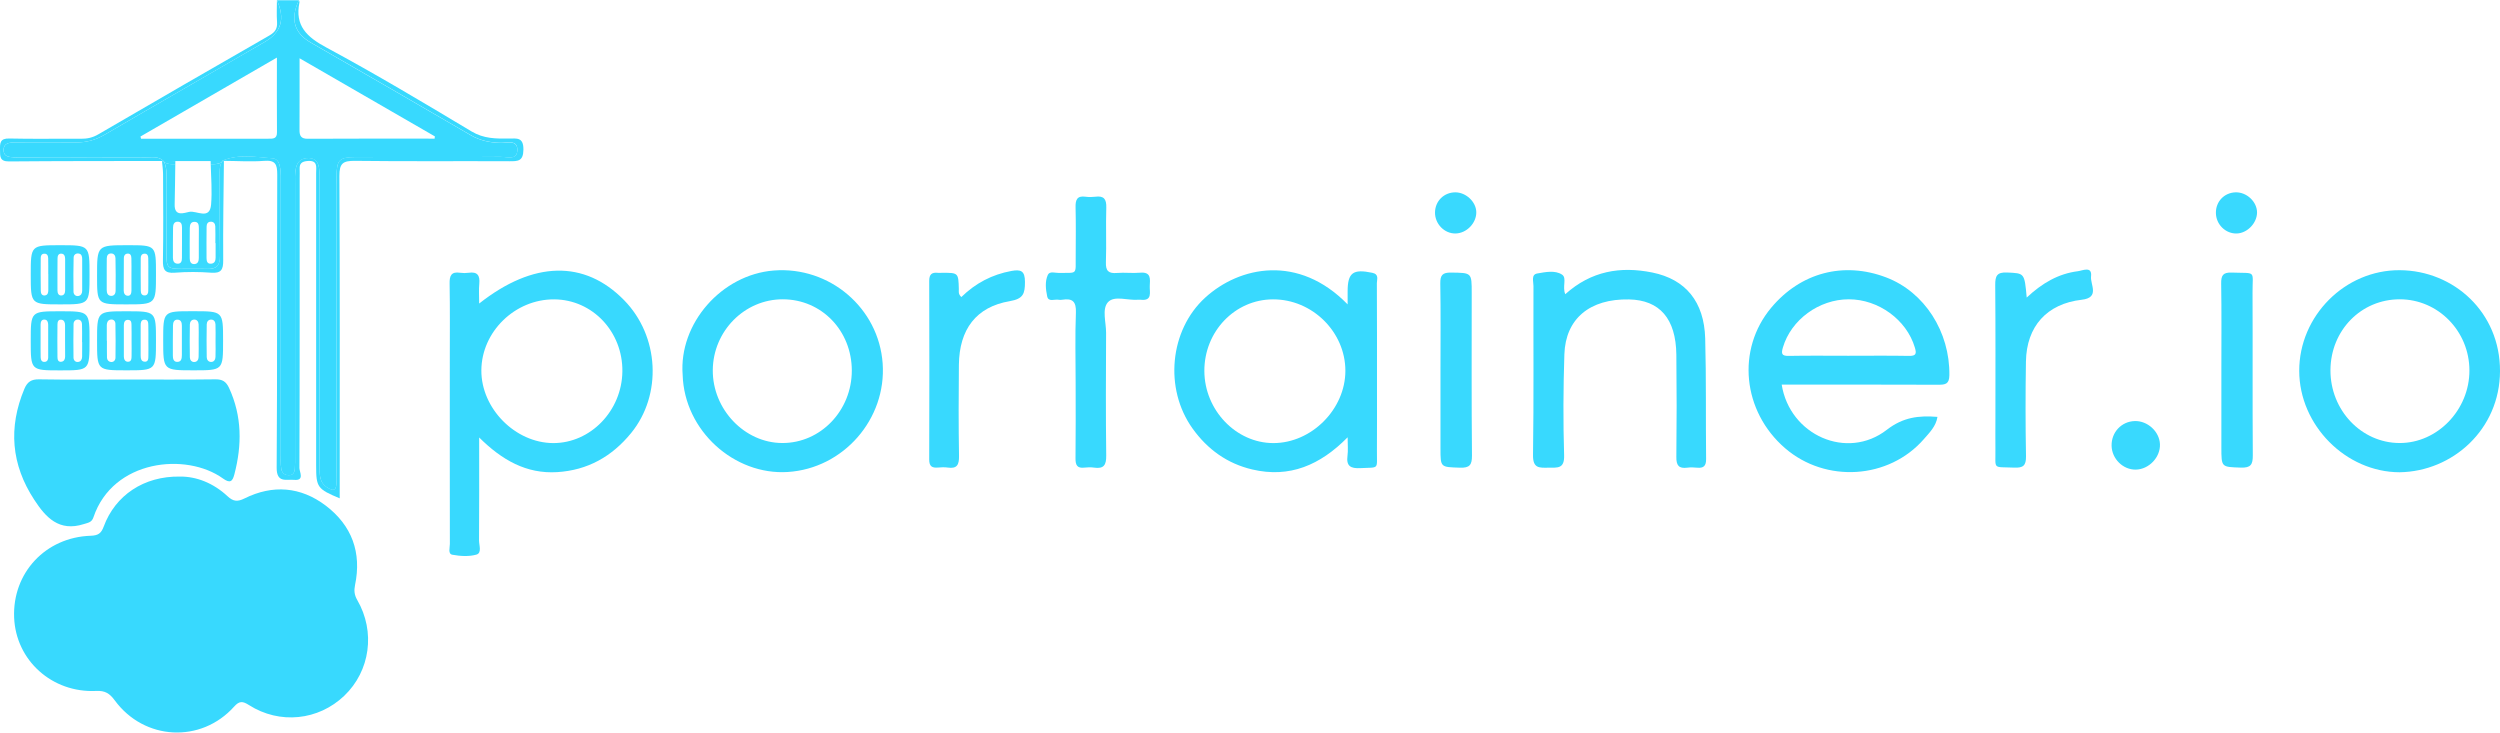 <?xml version="1.0" encoding="utf-8"?>
<!-- Generator: Adobe Illustrator 21.1.0, SVG Export Plug-In . SVG Version: 6.00 Build 0)  -->
<svg version="1.1" id="Layer_1" xmlns="http://www.w3.org/2000/svg" xmlns:xlink="http://www.w3.org/1999/xlink" x="0px" y="0px"
	 viewBox="43.463 35.8 3882.437 1137.558" style="enable-background:new 0 0 3960 1208;" xml:space="preserve">
<style type="text/css">
	.st0{fill:#495061;}
	.st1{fill:#EBCFC2;}
	.st2{fill:#4189C6;}
	.st3{fill:#F5E0D4;}
	.st4{fill:#FFFFFF;}
	.st5{fill:#333333;}
	.st6{fill:#B08F7E;}
	.st7{fill:#979A9B;}
	.st8{fill:#D5AD98;}
	.st9{fill:#3373AA;}
	.st10{fill:url(#SVGID_1_);}
	.st11{fill:#221F1F;}
	.st12{fill:#FFE000;}
	.st13{fill:#FF9510;}
	.st14{fill:#FF4B21;}
	.st15{fill:#FF0031;}
	.st16{fill:#38D9FE;}
	.st17{fill:#39D9FE;}
	.st18{fill:#3ADAFE;}
	.st19{fill:#3AD9FE;}
</style>
<g>
	<path class="st16" d="M454.5,101c-82.6,48.1-165.6,95.5-248.1,143.8c-14,8.2-28.5,12.4-44.7,12.2c-28.3-0.4-56.6-0.1-84.9-0.1
		c-5,0-10.1-0.1-15.1,0.3c-6.9,0.6-12.3,2.9-12.6,11.1c-0.3,8.2,4.8,10.9,11.9,11.5c5.6,0.5,11.3,0.4,17,0.4
		c64.2,0,128.3-0.1,192.5,0.1c9.2,0,19.3-2.1,26.9,5.5c6.2,0,12.3,0.1,18.5,0.1c0,0,0,0,0,0c18.3,0,36.6,0,54.8,0c6,0,12,0,18-0.1
		c0.1-0.2,0.2-0.3,0.3-0.5c25.5-10.7,51.8-5.5,77.9-3.5c8,0.6,10.6,8,11.7,15.3c1.2,8.1,0.9,16.3,0.9,24.5c0,140.4,0,280.8,0,421.2
		c0,6.9-0.3,13.9,0.7,20.7c1,6.5,4.6,10.1,11.3,10.4c7.6,0.3,9.5-4.7,9.9-10.9c0.5-6.3,0.3-12.6,0.3-18.9c0-140.4,0-280.8,0-421.2
		c0-8.8-0.6-17.7,1.4-26.3c2.5-10.9,9.7-15.7,20.6-15.2c10.1,0.5,14.1,7,15.3,16c1.1,8.1,0.8,16.3,0.8,24.5c0,146.1,0,292.1,0,438.2
		c0,12.7-0.7,25.5,12.6,33.3c7.7,4.5,13,5.5,13.4-5.9c0.2-5.7,0.1-11.3,0.1-17c0-148.6,0-297.1,0-445.7c0-5-0.1-10.1,0.1-15.1
		c0.6-25.7,4.1-29.7,29.8-29.8c74.9-0.4,149.8,0.2,224.7-0.5c9.6-0.1,26.7,6.4,26.4-11.3c-0.3-15.6-16.3-10.1-25.7-10.3
		c-16.8-0.4-32.3-3.6-46.9-12.1c-82.6-48.3-165.5-96-248.4-143.8c-26-15-31.8-37.1-18.3-65.7c-11.3,0-22.7,0-34,0
		C486.6,65,480.4,85.9,454.5,101z M460.1,251.2c-65.9-0.1-131.7,0-197.6,0c-0.3-1.1-0.6-2.3-0.9-3.4
		c69.7-40.3,139.5-80.7,211.9-122.6c0,40.9-0.2,78.4,0.1,115.9C473.8,251.7,467.3,251.2,460.1,251.2z M508.7,126.3
		c71.7,41.4,140.9,81.4,210.1,121.3c-0.1,1.2-0.2,2.4-0.4,3.5c-65.7,0-131.4-0.2-197.1,0.2c-10.4,0.1-12.8-4.7-12.7-13.7
		C508.8,201.9,508.7,166.2,508.7,126.3z"/>
	<path class="st16" d="M525.9,101.7c82.9,47.8,165.8,95.5,248.4,143.8c14.6,8.5,30.1,11.8,46.9,12.1c9.5,0.2,25.5-5.3,25.7,10.3
		c0.3,17.7-16.8,11.2-26.4,11.3c-74.9,0.7-149.8,0.1-224.7,0.5c-25.7,0.1-29.2,4.1-29.8,29.8c-0.1,5-0.1,10.1-0.1,15.1
		c0,148.6,0,297.1,0,445.7c0,5.7,0,11.3-0.1,17c-0.4,11.4-5.7,10.4-13.4,5.9c-13.3-7.8-12.6-20.6-12.6-33.3c0-146.1,0-292.1,0-438.2
		c0-8.2,0.3-16.4-0.8-24.5c-1.2-9.1-5.3-15.6-15.3-16c-10.9-0.5-18.2,4.3-20.6,15.2c-2,8.7-1.4,17.5-1.4,26.3
		c0,140.4,0,280.8,0,421.2c0,6.3,0.2,12.6-0.3,18.9c-0.5,6.2-2.3,11.2-9.9,10.9c-6.7-0.3-10.3-3.9-11.3-10.4
		c-1.1-6.9-0.7-13.8-0.7-20.7c0-140.4,0-280.8,0-421.2c0-8.2,0.3-16.4-0.9-24.5c-1.1-7.3-3.7-14.6-11.7-15.3
		c-26-2-52.4-7.1-77.9,3.5c-0.1,0.2-0.2,0.3-0.3,0.5c0.9,0,1.7,0,2.6,0c0,0,0,0,0,0c0,0,0,0,0,0c20.8,0.1,41.6,1.6,62.3,0
		c17.6-1.4,20.4,5.4,20.4,21.3c-0.6,151.7,0.2,303.4-0.9,455.1c-0.2,24.3,15.1,17.9,26.8,19c17.2,1.7,8.5-12.4,8.5-18.4
		c0.6-149.8,0.4-299.6,0.4-449.4c0-5,0.2-10.1,0-15.1c-0.4-8.9,3.9-11.6,12.5-12.3c15.9-1.2,13.1,9.4,13.1,18.6
		c0,151.7,0,303.4,0,455.1c0,32.9,2,35.8,36.6,50.2c0-7.5,0-14.2,0-21c0-159.9,0.4-319.8-0.5-479.6c-0.1-20,5.9-23.7,24.3-23.5
		c79.9,1,159.9,0.2,239.8,0.6c13.4,0.1,21.5-0.1,21.7-18.1c0.2-19.6-10.5-17.2-22.5-17.1c-20,0.2-39,0.3-57.9-11
		c-74.4-44.6-149-89.2-225.4-130.3c-30.5-16.4-49.5-33.8-42-70.2c0.2-1.1-0.5-2.4-0.8-3.7C494.1,64.6,499.9,86.7,525.9,101.7z"/>
	<path class="st16" d="M473.7,69.9c0.7,10-2.7,15.7-11.7,20.9c-88.9,50.9-177.5,102.2-266,153.7c-8.5,5-17.1,6.9-26.8,6.8
		c-37.1-0.3-74.2,0.5-111.3-0.4c-14.5-0.4-14.6,7.2-14.4,17.5c0.2,9.9-1,18.2,14,18.1c79.2-0.7,158.5-0.6,237.7-0.7c0,0,0,0,0,0
		c0,0,0,0,0,0c0.7,0,1.4,0,2.1,0c-7.6-7.6-17.7-5.5-26.9-5.5c-64.2-0.3-128.3-0.1-192.5-0.1c-5.7,0-11.3,0.2-17-0.4
		c-7.1-0.6-12.1-3.3-11.9-11.5c0.3-8.1,5.6-10.5,12.6-11.1c5-0.4,10.1-0.3,15.1-0.3c28.3,0,56.6-0.3,84.9,0.1
		c16.3,0.2,30.7-4,44.7-12.2c82.5-48.3,165.6-95.6,248.1-143.8c25.9-15.1,32.1-36,19.1-65C473.5,47.3,472.9,58.7,473.7,69.9z"/>
	<path class="st16" d="M594.8,944.5c10.6-50.6-4.9-92.7-45.5-123.5c-38.8-29.4-82.2-33-126.2-11.1c-11,5.5-17.6,4.6-26.2-3.4
		c-22.1-20.6-48.5-30.9-74.1-30.6c-55.9-0.9-100.4,29.1-118.3,77.7c-3.9,10.6-8.7,13.8-20.1,14.2c-70.3,2.3-121.7,57.7-119,126.9
		c2.6,66.5,58.8,117.4,127.4,114.1c13.9-0.7,21,3.9,28.9,14.7c45.9,62.4,133.9,66.9,185.3,9.7c8.2-9.2,13.3-8.7,23.2-2.4
		c47.6,30.3,107.7,23.9,147.9-14.5c40.2-38.4,48.8-99.4,20.1-148.8C593.7,959.7,593.1,952.8,594.8,944.5z"/>
	<path class="st16" d="M173.6,849.7c7.1-2.2,12.4-2.7,15-10.6c30.3-89.8,144.2-101.1,201-60.3c11.1,8,14.9,4.9,17.8-6.2
		c12-45.7,12-90.5-8.2-134.3c-4.6-10-10.4-13.6-21.4-13.4c-45.9,0.6-91.8,0.3-137.8,0.3c-45.3,0-90.6,0.5-135.9-0.3
		c-12-0.2-18.2,4-22.7,14.6C56.1,699.8,60.9,757.4,96.7,812C114.5,839.3,135.1,862,173.6,849.7z"/>
	<path class="st16" d="M787.6,507.2c0-12.1-0.7-21.5,0.2-30.8c1.2-12.8-2.8-19-16.5-17c-4.3,0.6-8.9,0.6-13.2,0
		c-13.9-2.1-16.7,4.5-16.4,17.1c0.7,39.6,0.3,79.3,0.3,119c0,95-0.1,190.1,0.1,285.1c0,5.8-3.3,15.4,3.9,16.7
		c12.1,2.2,25.6,3.1,37.3-0.2c8.8-2.5,4.1-14.5,4.1-22c0.4-52,0.2-103.9,0.2-159.9c35.5,35.2,73.4,56.7,121.1,53.8
		c47.2-2.9,85-24.1,114.8-60.6c48.6-59.4,43.9-150.8-11-206.6C951.3,439.4,871.9,440.6,787.6,507.2z M902.5,723.9
		C843.5,723.6,790.7,670.1,791,611c0.3-60.1,52.3-110.7,113.2-110.3c59.4,0.4,106.5,50.3,105.8,111.9
		C1009.3,673.7,960.5,724.1,902.5,723.9z"/>
	<path class="st16" d="M2972.6,466.6c-66-25.1-132.9-7.5-178.5,47.1c-54.2,64.8-44.7,160.9,21.5,218.1
		c63.2,54.6,161.3,48.4,215.7-14.2c8.7-10,18.8-19.9,21-34.4c-29.2-2.3-53.2,0.4-78.7,20.1c-61.7,47.8-150.7,8.4-163.2-70.2
		c7,0,13.8,0,20.5,0c74.3,0,148.5-0.1,222.8,0.2c10.9,0,16.9-1,17.1-14.8C3071.7,551.1,3032.2,489.2,2972.6,466.6z M3008,588.5
		c-31.4-0.6-62.8-0.2-94.2-0.2c-30.8,0-61.5-0.4-92.3,0.2c-11.2,0.2-12.1-3.3-9.2-13.2c12.7-42.9,55.9-74.7,102.3-74.7
		c46.3,0,89.8,32,102.5,74.7C3020.1,585,3019.2,588.7,3008,588.5z"/>
	<path class="st16" d="M2174.4,459.4c-29.7-6.2-38.1-0.2-38.1,29c0,5.4,0,10.9,0,20.1c-76.2-78.3-167.8-59.3-221.3-10.4
		c-55,50.3-64,141.1-19.5,203.2c23.2,32.4,53.9,54.5,92.8,63.6c57.7,13.6,105.4-6.7,148-50c0,12.3,0.9,20.6-0.2,28.5
		c-2.2,16.3,4.8,20.2,20.1,19.4c29.8-1.5,25.4,2.9,25.6-26.8c0.2-32.1,0.1-64.2,0.1-96.3c0-54.7,0.1-109.5-0.2-164.2
		C2181.7,469.7,2185.6,461.7,2174.4,459.4z M2021,723.9c-57.9,0-106.9-51.1-107.2-111.8c-0.3-61.4,47.4-111.3,106.6-111.4
		c61-0.2,112.4,50.6,112.4,110.9C2132.8,671.2,2080.4,723.9,2021,723.9z"/>
	<path class="st16" d="M1245.1,455.9c-81.2,6.4-147.6,82.4-141.5,162c2.6,87.2,80.5,156.1,163.1,150.9
		c86.7-5.4,153.7-82.4,147.5-168.7C1408.1,514.1,1331.8,449.1,1245.1,455.9z M1258.4,723.8c-58.7-0.1-108.5-52.4-108-113.3
		c0.5-60.6,49.4-110,108.8-109.9c60.1,0.1,107,48.6,107.1,110.6C1366.4,673.3,1317.9,724,1258.4,723.8z"/>
	<path class="st16" d="M3770.4,455.4c-85.2-0.6-156.4,71-156.3,156.3c0.1,84.5,72.3,157.4,156,157.5
		c82.1-1.2,155.6-66.5,155.8-157.2C3926.1,520.9,3854.3,456,3770.4,455.4z M3770,723.8c-59.4-0.1-107.7-51-107.4-113.2
		c0.3-61.8,47.6-110.1,107.8-110c59.5,0.1,107.9,49.5,108,110.4C3878.6,672.2,3828.8,724,3770,723.8z"/>
	<path class="st16" d="M2609.4,459c-49.4-10-95-2.4-135.1,33.7c-5-11.4,2.9-25.2-5-30.4c-10.8-7.2-25.8-4-38.5-1.8
		c-9.9,1.7-5.8,12.6-5.9,19.4c-0.3,87.5,0.6,175.1-0.7,262.6c-0.3,21,9.9,19.8,24,19.6c13.7-0.2,25,2.3,24.3-19.3
		c-1.6-52.2-1.3-104.5,0.4-156.7c1.8-55.5,39.6-86.5,100.4-85.3c47.6,1,72.8,29.8,73.5,85.8c0.6,52.9,0.6,105.8,0,158.7
		c-0.2,13.2,3.7,18.5,16.9,16.8c4.9-0.7,10.1-0.5,15.1,0c10.4,1.1,14.4-2.8,14.2-13.7c-0.7-62.3,0.3-124.7-1.4-187
		C2690,504.3,2661.2,469.5,2609.4,459z"/>
	<path class="st16" d="M1829,480.1c0.4-10.5,2.8-22.4-15-20.8c-11.9,1.1-23.9-0.6-35.8,0.4c-12.9,1.1-17.8-2.9-17.3-16.6
		c1-28.3-0.3-56.6,0.6-84.9c0.4-13.1-3.7-18.7-17-16.9c-4.9,0.6-10.1,0.7-15.1,0c-13.3-1.9-15.9,4.8-15.6,16.4
		c0.6,25.1,0.3,50.3,0.2,75.5c-0.2,30.4,3.2,25.8-25.8,26.5c-6,0.1-14.6-3.3-17.5,3c-4.7,10.4-3.2,22.5-1,33.3
		c1.9,9.3,11.6,4.1,17.7,5.3c1.8,0.4,3.8,0.3,5.6,0c16-2.6,22,2.7,21.3,20.1c-1.4,36.4-0.4,72.9-0.4,109.4c0,39,0.3,78-0.2,117
		c-0.1,10.3,2.7,15.5,13.7,14.2c5-0.6,10.1-0.7,15.1,0c15,2.2,19.1-3.8,18.9-18.7c-0.8-63.5-0.5-127-0.2-190.5
		c0.1-16.2-6.7-36.9,2.8-47.6c9.9-11,30.9-2.5,47-3.9c1.2-0.1,2.5-0.1,3.8,0C1833.5,503.5,1828.6,489.7,1829,480.1z"/>
	<path class="st17" d="M3290.8,465.2c2-16.8-13.2-9.1-20.5-8.2c-30.1,3.8-55.4,18.4-79.4,40.9c-3.5-38.7-3.5-37.6-30.4-38.9
		c-15.8-0.7-18.6,5.2-18.5,19.3c0.6,69.2,0.3,138.4,0.3,207.6c0,15.7-0.2,31.5,0,47.2c0.5,32.8-5.3,27.4,29.2,28.9
		c13.8,0.6,18.5-3,18.3-17.6c-0.9-49.1-0.9-98.1-0.1-147.2c0.9-54.6,32.5-89.7,86.6-95.9C3305,498.1,3289.4,477.4,3290.8,465.2z"/>
	<path class="st16" d="M1614.1,456.6c-29.9,5.5-55.6,18.9-77.7,40.5c-5.2-4.8-3.8-8.8-3.9-12.3c-0.7-25.5-0.6-25.5-26.9-25.3
		c-1.9,0-3.8,0.2-5.7,0c-9.3-1-13.4,2.2-13.4,12.5c0.3,92.5,0.3,185,0,277.5c0,10.4,4.2,13.2,13.5,12.4c5-0.4,10.2-0.7,15.1,0
		c14.5,2.2,17.9-4.1,17.7-17.9c-0.8-47.2-0.7-94.4-0.2-141.6c0.6-55.2,26.8-90,79-98.9c21-3.6,23.6-11.6,23.6-29.8
		C1635.2,456.3,1628.9,453.9,1614.1,456.6z"/>
	<path class="st16" d="M3541.6,490.4c-0.2-35.8,6.8-29.8-32.3-31.3c-13.8-0.5-16.6,4.6-16.4,17.2c0.7,44,0.3,87.9,0.3,131.9
		c0,40.8,0,81.7,0,122.5c0,31.2,0,30.2,30.3,31.3c15.5,0.5,18.6-4.8,18.5-19.2C3541.4,658.8,3542,574.6,3541.6,490.4z"/>
	<path class="st17" d="M2329,490.7c0-31.8,0-31.1-32-31.6c-13.3-0.2-17,3.9-16.8,17c0.8,44.6,0.3,89.2,0.3,133.8
		c0,40.8,0,81.7,0,122.5c0,29.5,0,28.7,30.2,29.7c15.1,0.5,18.8-4.2,18.7-18.9C2328.6,659.1,2329,574.9,2329,490.7z"/>
	<path class="st18" d="M371.1,290.8c-0.1,0-0.3,0-0.4,0c0.6,20.9,2.3,41.8,0.6,62.5c-2,24.7-22.3,9.2-33.9,11.5
		c-7.6,1.5-23.2,8.1-22.7-11.4c0.5-20.9,0.7-41.8,1-62.6c-0.1,0-0.3,0-0.4,0c-5.8,0.3-11.4-0.2-16.4-2.8c4.7,11.7,2.8,24.1,2.9,36.2
		c0.3,35.8-0.1,71.6,0.2,107.5c0.2,19.6,2.2,21.4,21.8,21.6c13.8,0.2,27.7-0.4,41.5,0.1c14.6,0.5,20-5.5,19.8-20.1
		c-0.5-40.2-0.9-80.4-0.5-120.6c0.1-8.3-0.8-16.8,2.8-24.6C382.4,290.6,376.8,291.1,371.1,290.8z M326,436.4c0,4.7-1.1,9.2-6.9,8.9
		c-5.4-0.2-7.1-4.4-7.1-9.2c0-15.7-0.1-31.3,0.2-47c0.1-4.4,1.4-9.1,7.3-9c6,0.1,6.5,4.8,6.6,9.3c0.1,8.1,0,16.3,0,24.4
		C326,421.4,326,428.9,326,436.4z M352.2,413.6c0,7.6,0,15.1,0,22.7c0,4.7-1.2,9.3-6.8,9.6c-5.7,0.3-7.3-4.1-7.3-8.9
		c-0.1-15.7-0.1-31.5,0.1-47.2c0.1-4.6,1.2-9.3,6.9-9.5c7.4-0.2,7,5.8,7.2,10.7C352.4,398.5,352.2,406,352.2,413.6z M377.8,387.1
		c0.4,8.7,0.1,17.5,0.1,26.3c0.1,0,0.3,0,0.4,0c0,7.5,0,15,0,22.5c0,4.8-1.5,9-7,9.4c-6,0.5-7.1-4-7.1-8.7
		c-0.1-16.3-0.1-32.6,0.1-48.8c0-4,1.6-7.5,6.3-7.7C375.3,379.9,377.6,383.2,377.8,387.1z"/>
	<path class="st18" d="M384.5,312.7c-0.4,40.2-0.1,80.4,0.5,120.6c0.2,14.6-5.2,20.7-19.8,20.1c-13.8-0.5-27.6,0-41.5-0.1
		c-19.6-0.2-21.6-2-21.8-21.6c-0.3-35.8,0.1-71.6-0.2-107.5c-0.1-12.1,1.8-24.5-2.9-36.2c-1.3-0.7-2.5-1.4-3.8-2.4
		c0.6,6.8,1.6,13.7,1.7,20.5c0.2,44.6,0.6,89.3-0.2,133.9c-0.3,14.2,2.6,20.6,18.5,19.3c18.8-1.5,37.8-1.4,56.5,0
		c15.6,1.2,18.7-4.9,18.6-19.2c-0.4-51.5,0.6-103,1.1-154.5c-1.3,1-2.6,1.7-3.9,2.4C383.7,295.9,384.6,304.4,384.5,312.7z"/>
	<path class="st18" d="M371.1,290.8c5.7,0.3,11.2-0.3,16.2-2.7c0.4-0.8,0.8-1.6,1.3-2.4c-6,0-12,0-18,0.1c0,1.7,0.1,3.4,0.1,5
		C370.9,290.9,371,290.9,371.1,290.8z"/>
	<path class="st18" d="M298.9,288.1c5.1,2.6,10.6,3.1,16.4,2.8c0.1,0,0.3,0,0.4,0c0-1.7,0-3.3,0.1-5c-6.2,0-12.3-0.1-18.5-0.1
		c0.4,0.4,0.8,0.8,1.2,1.3C298.6,287.4,298.8,287.7,298.9,288.1z"/>
	<path class="st18" d="M298.5,287c-0.4-0.5-0.8-0.9-1.2-1.3c-0.7,0-1.4,0-2.1,0c0,0,0,0,0,0c1.2,0.9,2.5,1.7,3.8,2.4
		C298.8,287.7,298.6,287.4,298.5,287z"/>
	<path class="st18" d="M388.7,285.8c-0.5,0.8-0.9,1.6-1.3,2.4c1.3-0.7,2.6-1.4,3.9-2.4c0,0,0,0,0,0
		C390.4,285.8,389.5,285.8,388.7,285.8z"/>
	<path class="st17" d="M194.2,565.2c0,45.7,0,45.7,45.8,45.7c45.7,0,45.7,0,45.7-46c0-45.7,0-45.7-46-45.7
		C194.2,519.2,194.2,519.2,194.2,565.2z M222.8,591.4c-0.1,4-3,7.2-7.5,6.5c-3.3-0.5-5.6-3.2-5.7-6.6c-0.2-8.8-0.1-17.6-0.1-26.3
		c-0.1,0-0.1,0-0.2,0c0-8.2-0.1-16.3,0-24.5c0.1-4.1,1.7-7.7,6-8.4c4.6-0.8,7.4,2.7,7.4,6.6C223.1,556.3,223.1,573.9,222.8,591.4z
		 M261.9,540.7c0-3.9,0.7-8.1,5.4-8.4c6.4-0.5,6.4,4.7,6.5,9c0.2,8.1,0.1,16.2,0.1,24.3c0,7.5,0.2,15,0,22.5c-0.1,4.2,0.3,9.9-6,9.4
		c-5.5-0.4-6-5.5-6-10C261.9,571.9,261.9,556.3,261.9,540.7z M243.1,532.6c4.9,0.6,4.5,5.3,4.6,8.8c0.2,8.1,0.1,16.2,0.1,24.3
		c0,7.5,0.2,15,0,22.4c-0.1,4.2,0.2,9.7-6,9.5c-4.2-0.2-6-4-6-8.1c0-16.2-0.1-32.4,0-48.6C235.8,536.3,237.3,531.9,243.1,532.6z"/>
	<path class="st17" d="M137.1,508.5c45.4,0,45.4,0,45.4-46c0-45.9,0-45.9-45.7-45.9c-45.6,0-45.6,0-45.6,46.2
		C91.3,508.5,91.3,508.5,137.1,508.5z M157.8,435.9c0.1-4.1,3.1-7,7.7-6.4c4.7,0.6,5.6,4.5,5.6,8.5c0.1,8.2,0,16.4,0,24.6
		c0,8.2,0,16.4,0,24.6c0,4.2-1.8,7.6-6,8.3c-4.5,0.7-7.4-2.7-7.5-6.6C157.3,471.1,157.4,453.5,157.8,435.9z M132.8,437.5
		c0-3.8,0.9-8,5.9-7.8c4.7,0.2,5.8,4.1,5.9,8.1c0.1,8.2,0,16.4,0,24.5c0,8.2,0,16.4,0,24.5c0,4.2-1.6,7.9-6.1,7.9
		c-4.6,0-5.8-4.1-5.8-8.1C132.7,470.2,132.6,453.9,132.8,437.5z M106.7,436.5c0-3.2,1.1-6.4,5.1-6.7c5-0.4,6.4,3.2,6.5,7.2
		c0.2,8.2,0.1,16.3,0.1,24.5c0,0,0,0,0.1,0c0,8.2,0,16.3,0,24.5c0,4-0.6,8-5.3,8.6c-4.8,0.6-6.4-3.2-6.4-7.2
		C106.6,470.4,106.5,453.4,106.7,436.5z"/>
	<path class="st17" d="M137,519.2c-45.8,0-45.8,0-45.8,45.9c0,45.9,0,45.9,45.7,45.9c45.6,0,45.6,0,45.6-45.8
		C182.6,519.2,182.6,519.2,137,519.2z M118.3,591.1c0,3.3-1.5,6.3-5.2,6.7c-5,0.5-6.4-3.2-6.5-7.1c-0.2-9.4-0.1-18.8-0.1-28.2
		c0-7.5-0.1-15,0-22.6c0.1-3.9,1.1-8,6-7.8c4.7,0.2,5.7,4.2,5.8,8.2C118.4,557.2,118.4,574.2,118.3,591.1z M144.6,589.3
		c0,4.1-1.4,7.7-5.8,8.3c-5.2,0.7-6.1-3.6-6.1-7.3c-0.2-16.8-0.2-33.6,0-50.5c0-3.7,0.9-8.1,6-7.5c4.3,0.5,5.8,4.2,5.8,8.3
		c0,8.1,0,16.2,0,24.3S144.7,581.2,144.6,589.3z M171,589.7c-0.1,4.1-1.8,7.6-6.1,8.2c-4.6,0.6-7.3-2.9-7.3-6.8
		c-0.3-17.5-0.2-35.1,0.1-52.6c0.1-3.2,2.2-6,5.8-6.4c4.6-0.4,7.1,2.8,7.3,6.8c0.4,9.4,0.1,18.8,0.1,28.2c0.1,0,0.1,0,0.2,0
		C171,574.7,171.1,582.2,171,589.7z"/>
	<path class="st17" d="M239.4,508.5c46.3,0,46.3,0,46.3-47.2c0-44.7,0-44.7-43.5-44.7c-48,0-48,0-48,47.5
		C194.2,508.5,194.2,508.5,239.4,508.5z M262,436.5c0-3.3,1.4-6.3,5.2-6.7c5.2-0.6,6.4,3.2,6.5,7.1c0.2,8.2,0.1,16.3,0.1,24.5
		c0,8.8,0.1,17.6-0.1,26.4c0,3.4-1.4,6.5-5.1,6.8c-4.7,0.3-6.5-2.9-6.5-7.2C261.9,470.5,261.9,453.5,262,436.5z M235.8,436.4
		c0-3.3,1.6-6.2,5.2-6.7c5.1-0.7,6.4,3.1,6.5,7c0.3,8.7,0.1,17.5,0.1,26.2c0,8.1,0.1,16.2,0,24.4c-0.1,3.9-1.1,8.1-5.9,7.8
		c-4.2-0.3-6.1-3.8-6.1-8.1C235.7,470.1,235.6,453.3,235.8,436.4z M209.3,437c0.1-4,1.7-7.5,6.5-7.6c4.8-0.1,6.9,3.5,7,7.3
		c0.4,17,0.4,34,0.2,51c0,4-2.2,7.6-6.7,7.6c-5.6-0.1-7.1-4.4-7.1-9.2c-0.1-8.2,0-16.4,0-24.6C209.3,453.4,209.1,445.2,209.3,437z"
		/>
	<path class="st19" d="M344.1,610.9c45.8,0,45.8,0,45.8-46.1c0-45.7,0-45.7-46.2-45.7c-0.6,0-1.3,0-1.9,0c-44.9,0-44.9,0-44.9,45.2
		C296.9,610.9,296.9,610.9,344.1,610.9z M364.5,539.6c0.1-3.9,2.2-7.4,6.8-7.5c4.7,0,6.6,3.7,6.8,7.5c0.4,8.8,0.1,17.6,0.1,26.3
		c0,8.2,0.3,16.3-0.1,24.5c-0.2,3.8-2.2,7.5-6.8,7.5c-4.5-0.1-6.7-3.5-6.8-7.5C364.2,573.5,364.2,556.6,364.5,539.6z M338.3,539.8
		c0.1-3.9,2.1-7.5,6.6-7.7c4.6-0.2,6.8,3.4,7,7.3c0.4,8.1,0.1,16.3,0.1,24.5c0,8.8,0.2,17.6-0.1,26.4c-0.1,4-2.2,7.5-6.6,7.7
		c-4.6,0.2-6.9-3.5-7-7.3C338,573.7,338,556.8,338.3,539.8z M312.1,541.2c0.1-4.5,1.5-9.3,7.2-9c5.6,0.3,6.6,4.9,6.6,9.6
		c0.1,8.2,0,16.3,0,24.5c0,6.9,0.1,13.8,0,20.7c-0.1,5.1-0.4,10.9-7.3,10.8c-5.6,0-6.7-5-6.7-9.5
		C311.9,572.6,311.8,556.9,312.1,541.2z"/>
	<path class="st17" d="M3358.7,689.7c-20.7,0.6-36.4,17.4-36,38.3c0.4,20.3,17.7,37.4,37.5,37.1c20.5-0.3,38.5-19.2,37.6-39.6
		C3397,706,3378.6,689.1,3358.7,689.7z"/>
	<path class="st17" d="M2303.4,334.5c-17.5,0.1-31.1,13.5-31.4,31c-0.3,17.9,14.5,33.2,31.9,32.9c17.2-0.3,32.6-16.2,32.2-33.4
		C2335.7,349.1,2320,334.4,2303.4,334.5z"/>
	<path class="st17" d="M3515.1,334.5c-17.5,0.6-30.6,14.3-30.4,31.9c0.1,18,15.2,32.7,32.7,32c16.2-0.7,30.9-16,31.2-32.3
		C3548.8,349.3,3532.6,333.9,3515.1,334.5z"/>
</g>
</svg>
